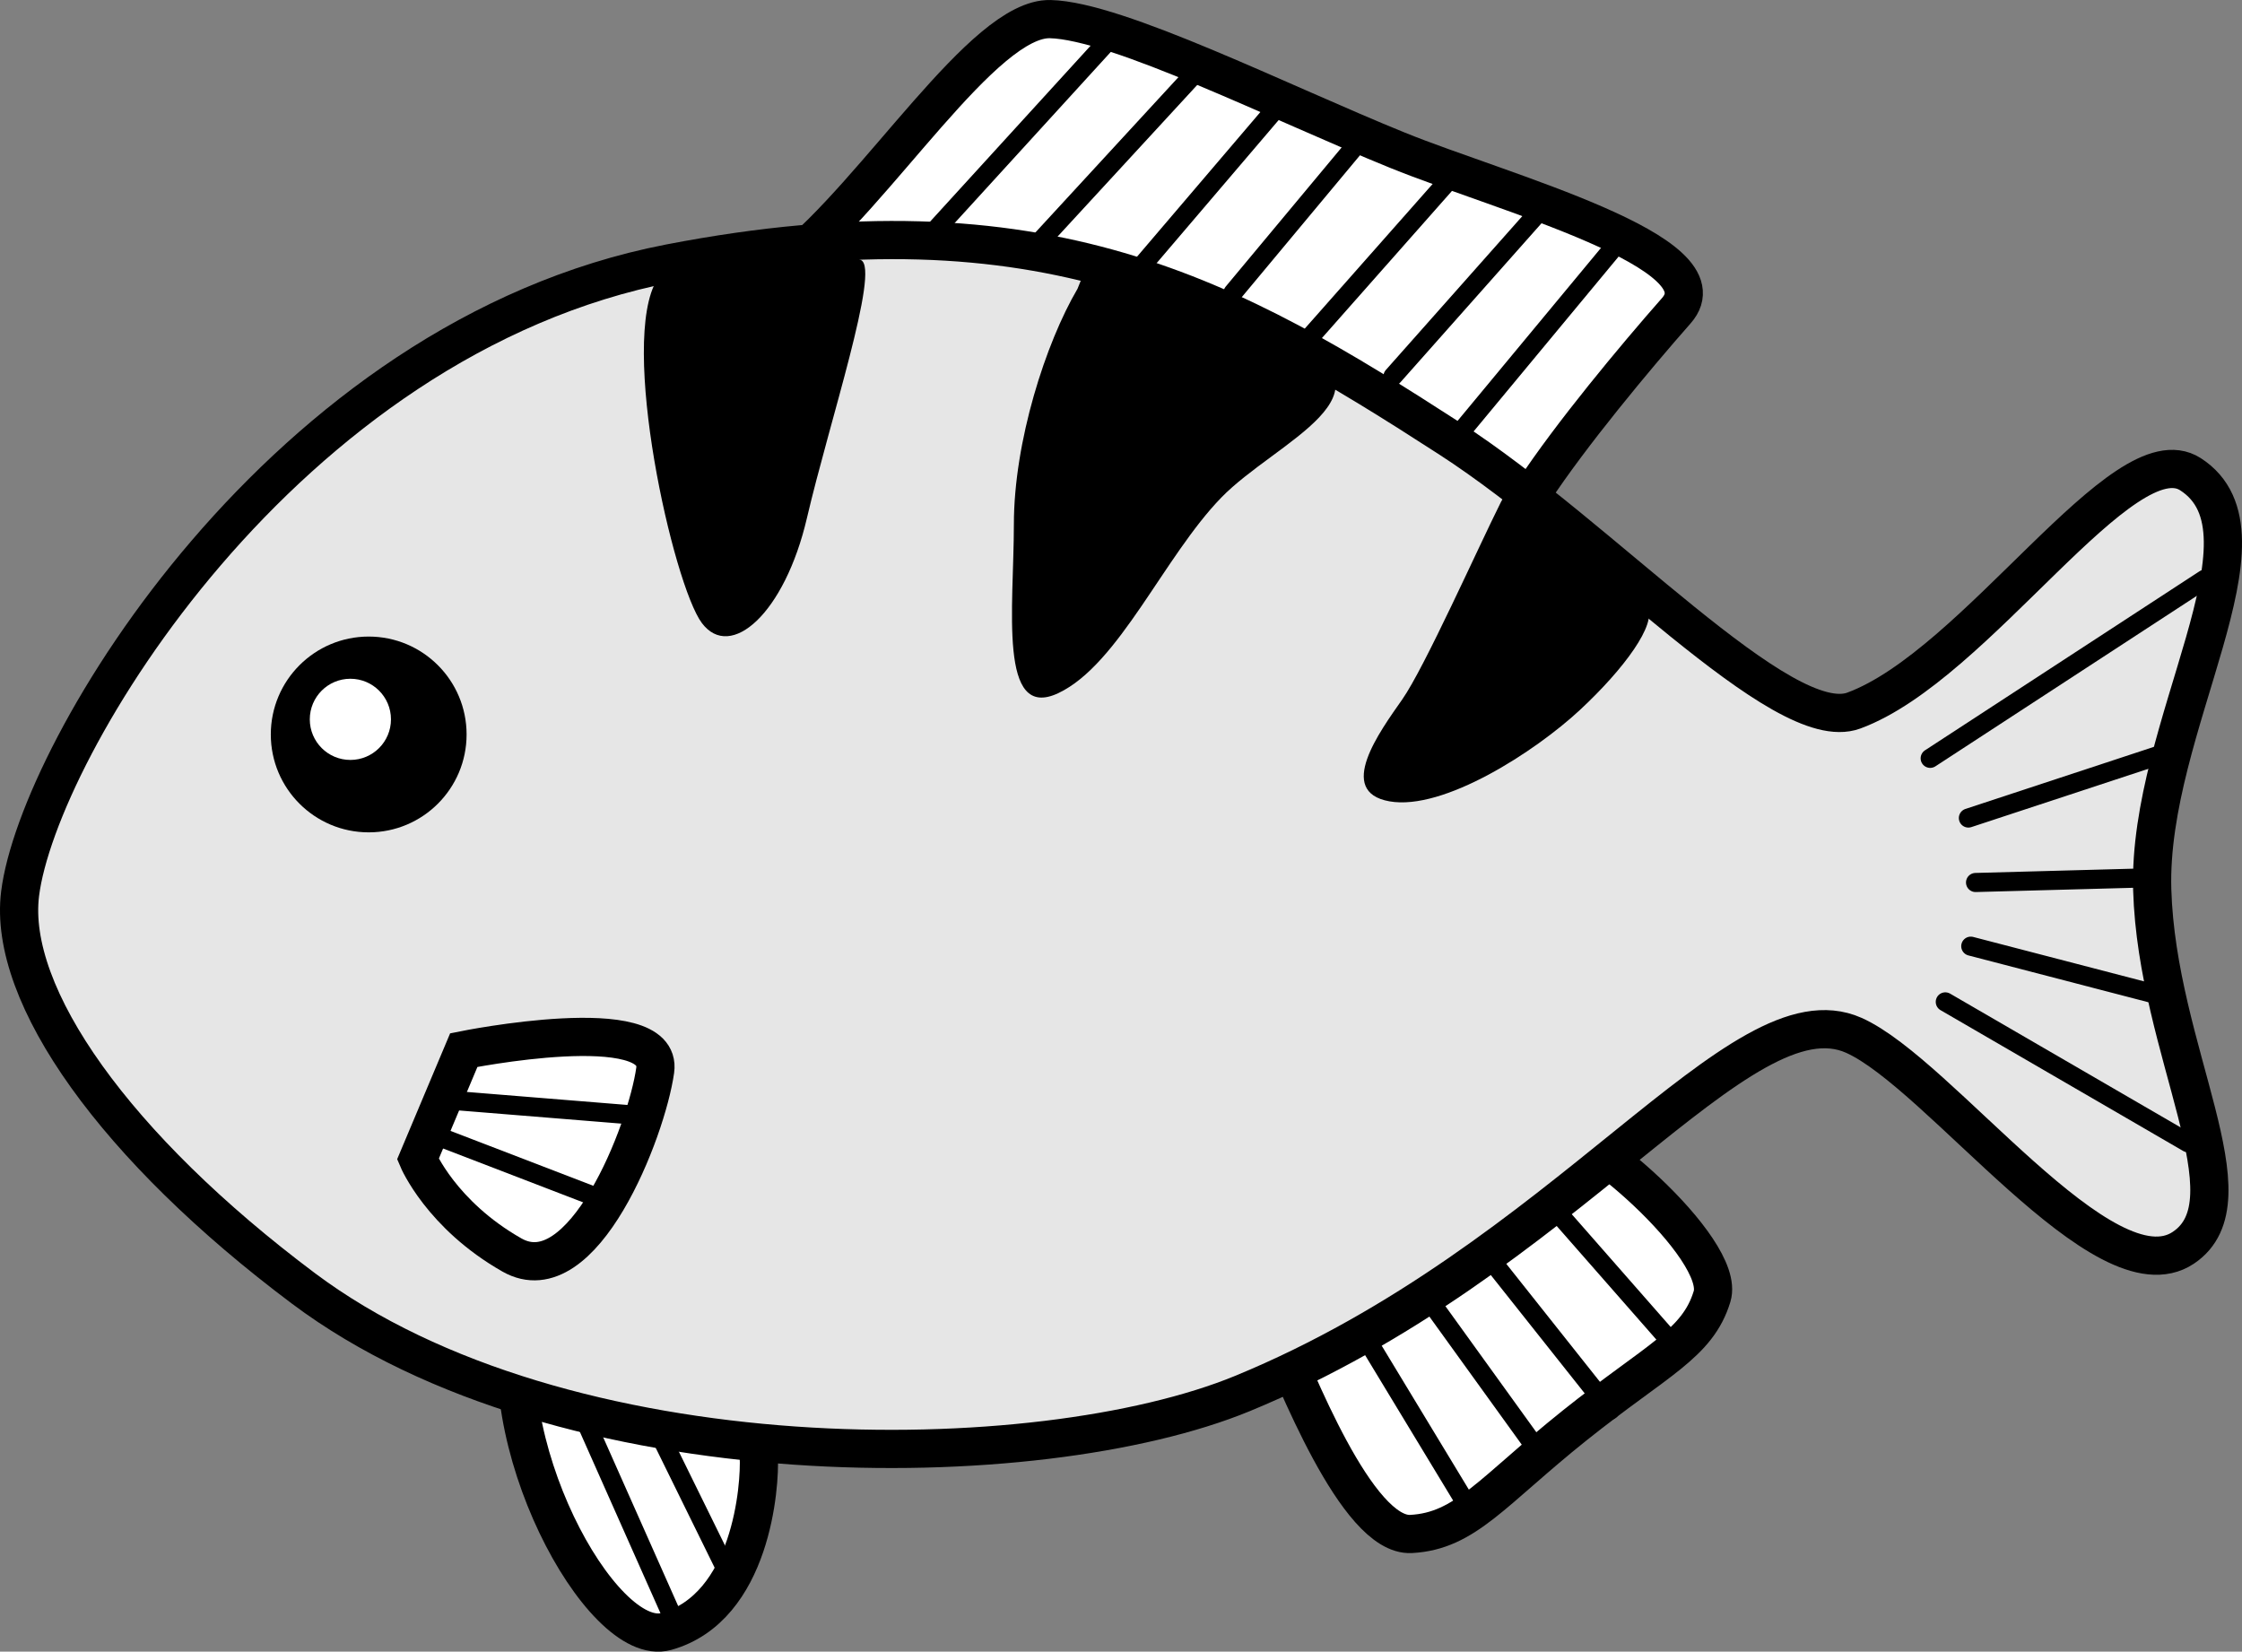 <?xml version="1.0" encoding="utf-8"?>
<!-- Generator: Adobe Illustrator 15.1.0, SVG Export Plug-In . SVG Version: 6.00 Build 0)  -->
<!DOCTYPE svg PUBLIC "-//W3C//DTD SVG 1.1//EN" "http://www.w3.org/Graphics/SVG/1.1/DTD/svg11.dtd">
<svg version="1.1" id="レイヤー_1" xmlns="http://www.w3.org/2000/svg" xmlns:xlink="http://www.w3.org/1999/xlink" x="0px"
	 y="0px" width="117.379px" height="86.467px" viewBox="0 0 117.379 86.467" enable-background="new 0 0 117.379 86.467"
	 xml:space="preserve">
<rect x="0" y="0" width="117.379" height="86.467" fill="#808080" stroke="none"/>
<g>
	<g>
		<g>
			<path fill="#FFFFFF" stroke="#000000" stroke-width="2" stroke-miterlimit="10" d="M41.239,13.794
				c4.715-3.746,10.248-12.873,13.746-12.793c3.498,0.082,12.027,4.369,18.197,6.871c5.448,2.211,17.276,5.334,14.579,8.396
				c-2.188,2.484-5.527,6.5-7.471,9.455c-3,4.557-9.321-2.021-16.755-4.945S38.183,16.224,41.239,13.794z"/>
			
				<line fill="#FFFFFF" stroke="#000000" stroke-linecap="round" stroke-miterlimit="10" x1="58.179" y1="1.95" x2="49.054" y2="11.95"/>
			
				<line fill="#FFFFFF" stroke="#000000" stroke-linecap="round" stroke-miterlimit="10" x1="62.804" y1="3.575" x2="54.054" y2="13.075"/>
			
				<line fill="#FFFFFF" stroke="#000000" stroke-linecap="round" stroke-miterlimit="10" x1="66.679" y1="5.825" x2="59.429" y2="14.325"/>
			
				<line fill="#FFFFFF" stroke="#000000" stroke-linecap="round" stroke-miterlimit="10" x1="71.429" y1="7.075" x2="64.554" y2="15.325"/>
			
				<line fill="#FFFFFF" stroke="#000000" stroke-linecap="round" stroke-miterlimit="10" x1="76.053" y1="9.2" x2="68.429" y2="17.825"/>
			
				<line fill="#FFFFFF" stroke="#000000" stroke-linecap="round" stroke-miterlimit="10" x1="80.803" y1="10.825" x2="72.929" y2="19.7"/>
			
				<line fill="#FFFFFF" stroke="#000000" stroke-linecap="round" stroke-miterlimit="10" x1="84.803" y1="12.575" x2="76.51" y2="22.575"/>
		</g>
		<g>
			<path fill="#FFFFFF" stroke="#000000" stroke-width="2" stroke-miterlimit="10" d="M66.679,69.493
				c1.107,2.516,4.35,10.963,7.196,10.813c2.85-0.15,4.26-2.242,8.572-5.688c4.314-3.445,6.432-4.254,7.188-6.75
				c0.756-2.498-6.984-9.186-8.791-8.875C79.037,59.302,66.679,69.493,66.679,69.493z"/>
			
				<line fill="#FFFFFF" stroke="#000000" stroke-linecap="round" stroke-miterlimit="10" x1="71.679" y1="70.325" x2="77.053" y2="79.2"/>
			
				<line fill="#FFFFFF" stroke="#000000" stroke-linecap="round" stroke-miterlimit="10" x1="74.928" y1="68.2" x2="80.428" y2="75.825"/>
			
				<line fill="#FFFFFF" stroke="#000000" stroke-linecap="round" stroke-miterlimit="10" x1="78.053" y1="65.95" x2="84.303" y2="73.825"/>
			
				<line fill="#FFFFFF" stroke="#000000" stroke-linecap="round" stroke-miterlimit="10" x1="81.303" y1="63.2" x2="87.553" y2="70.325"/>
		</g>
		<g>
			<path fill="#FFFFFF" stroke="#000000" stroke-width="2" stroke-miterlimit="10" d="M27.391,68.241
				c-1.922,7.002,4.084,18.125,7.495,17.168c4.459-1.25,4.922-7.627,4.84-9.168c-0.082-1.535-3.74-5.527-3.74-5.527L27.391,68.241z"
				/>
			
				<line fill="#FFFFFF" stroke="#000000" stroke-linecap="round" stroke-miterlimit="10" x1="29.679" y1="72.2" x2="35.179" y2="84.575"/>
			
				<line fill="#FFFFFF" stroke="#000000" stroke-linecap="round" stroke-miterlimit="10" x1="33.179" y1="72.325" x2="38.179" y2="82.493"/>
		</g>
		<g>
			<path fill="#E6E6E6" stroke="#000000" stroke-width="2" stroke-miterlimit="10" d="M1.053,46.784c0.941-7.531,13.75-29.084,34-33
				C54.679,9.989,64.55,15.63,75.885,22.95c8.023,5.182,17.422,15.629,21.169,14.25c6.434-2.367,14.125-14.625,17.625-12.375
				c4.854,3.121-2.252,13.176-2,21.75c0.25,8.5,5.375,16.25,1.625,18.75c-4.129,2.754-12.75-9.125-17.25-11.125
				c-5.952-2.645-15.001,11.75-32,18.75c-10.678,4.396-35.543,4.709-49.168-5.5C6.065,60.093,0.385,52.118,1.053,46.784z"/>
			
				<line fill="#FFFFFF" stroke="#000000" stroke-linecap="round" stroke-miterlimit="10" x1="101.054" y1="39.7" x2="115.429" y2="30.325"/>
			
				<line fill="#FFFFFF" stroke="#000000" stroke-linecap="round" stroke-miterlimit="10" x1="103.054" y1="42.825" x2="113.679" y2="39.325"/>
			
				<line fill="#FFFFFF" stroke="#000000" stroke-linecap="round" stroke-miterlimit="10" x1="103.179" y1="49.534" x2="113.429" y2="52.2"/>
			
				<line fill="#FFFFFF" stroke="#000000" stroke-linecap="round" stroke-miterlimit="10" x1="101.845" y1="52.45" x2="114.554" y2="59.825"/>
			
				<line fill="#FFFFFF" stroke="#000000" stroke-linecap="round" stroke-miterlimit="10" x1="103.429" y1="46.2" x2="112.679" y2="45.95"/>
		</g>
		<g>
			<path fill="#FFFFFF" stroke="#000000" stroke-width="2" stroke-miterlimit="10" d="M24.282,54.974c0,0,10.467-2.115,10.02,1.059
				c-0.445,3.176-3.797,11.773-7.499,9.668c-3.703-2.104-4.924-5.018-4.924-5.018L24.282,54.974z"/>
			
				<line fill="#FFFFFF" stroke="#000000" stroke-linecap="round" stroke-miterlimit="10" x1="24.094" y1="57.638" x2="33.345" y2="58.388"/>
			
				<line fill="#FFFFFF" stroke="#000000" stroke-linecap="round" stroke-miterlimit="10" x1="23.053" y1="59.534" x2="31.179" y2="62.659"/>
		</g>
		<g>
			<circle cx="19.303" cy="38.45" r="5.125"/>
			<circle fill="#FFFFFF" cx="18.344" cy="37.659" r="2.125"/>
		</g>
	</g>
	<g>
		<path d="M34.413,14.618c-2.033,3.254,0.834,16,2.334,18s4.334-0.5,5.5-5.5s3.834-13,2.834-13.5S36.081,11.952,34.413,14.618z"/>
		<path d="M56.413,15.118c-1.666,2.834-3.332,8-3.332,12.334c0,4.332-0.834,10.332,2.332,8.832c3.168-1.5,5.521-7.135,8.521-10.229
			c2.883-2.973,9.646-5.438,3.479-8.438c-6.166-3-9-4.668-10.666-3.334"/>
		<path d="M78.58,26.284c-1.23,2.459-4,8.668-5.167,10.334c-1.166,1.666-3.5,4.834-0.666,5.334c2.833,0.5,7.626-2.609,9.96-4.775
			c2.334-2.168,4.051-4.518,3.543-5.402C85.156,29.874,79.746,23.95,78.58,26.284z"/>
	</g>
</g>
</svg>
